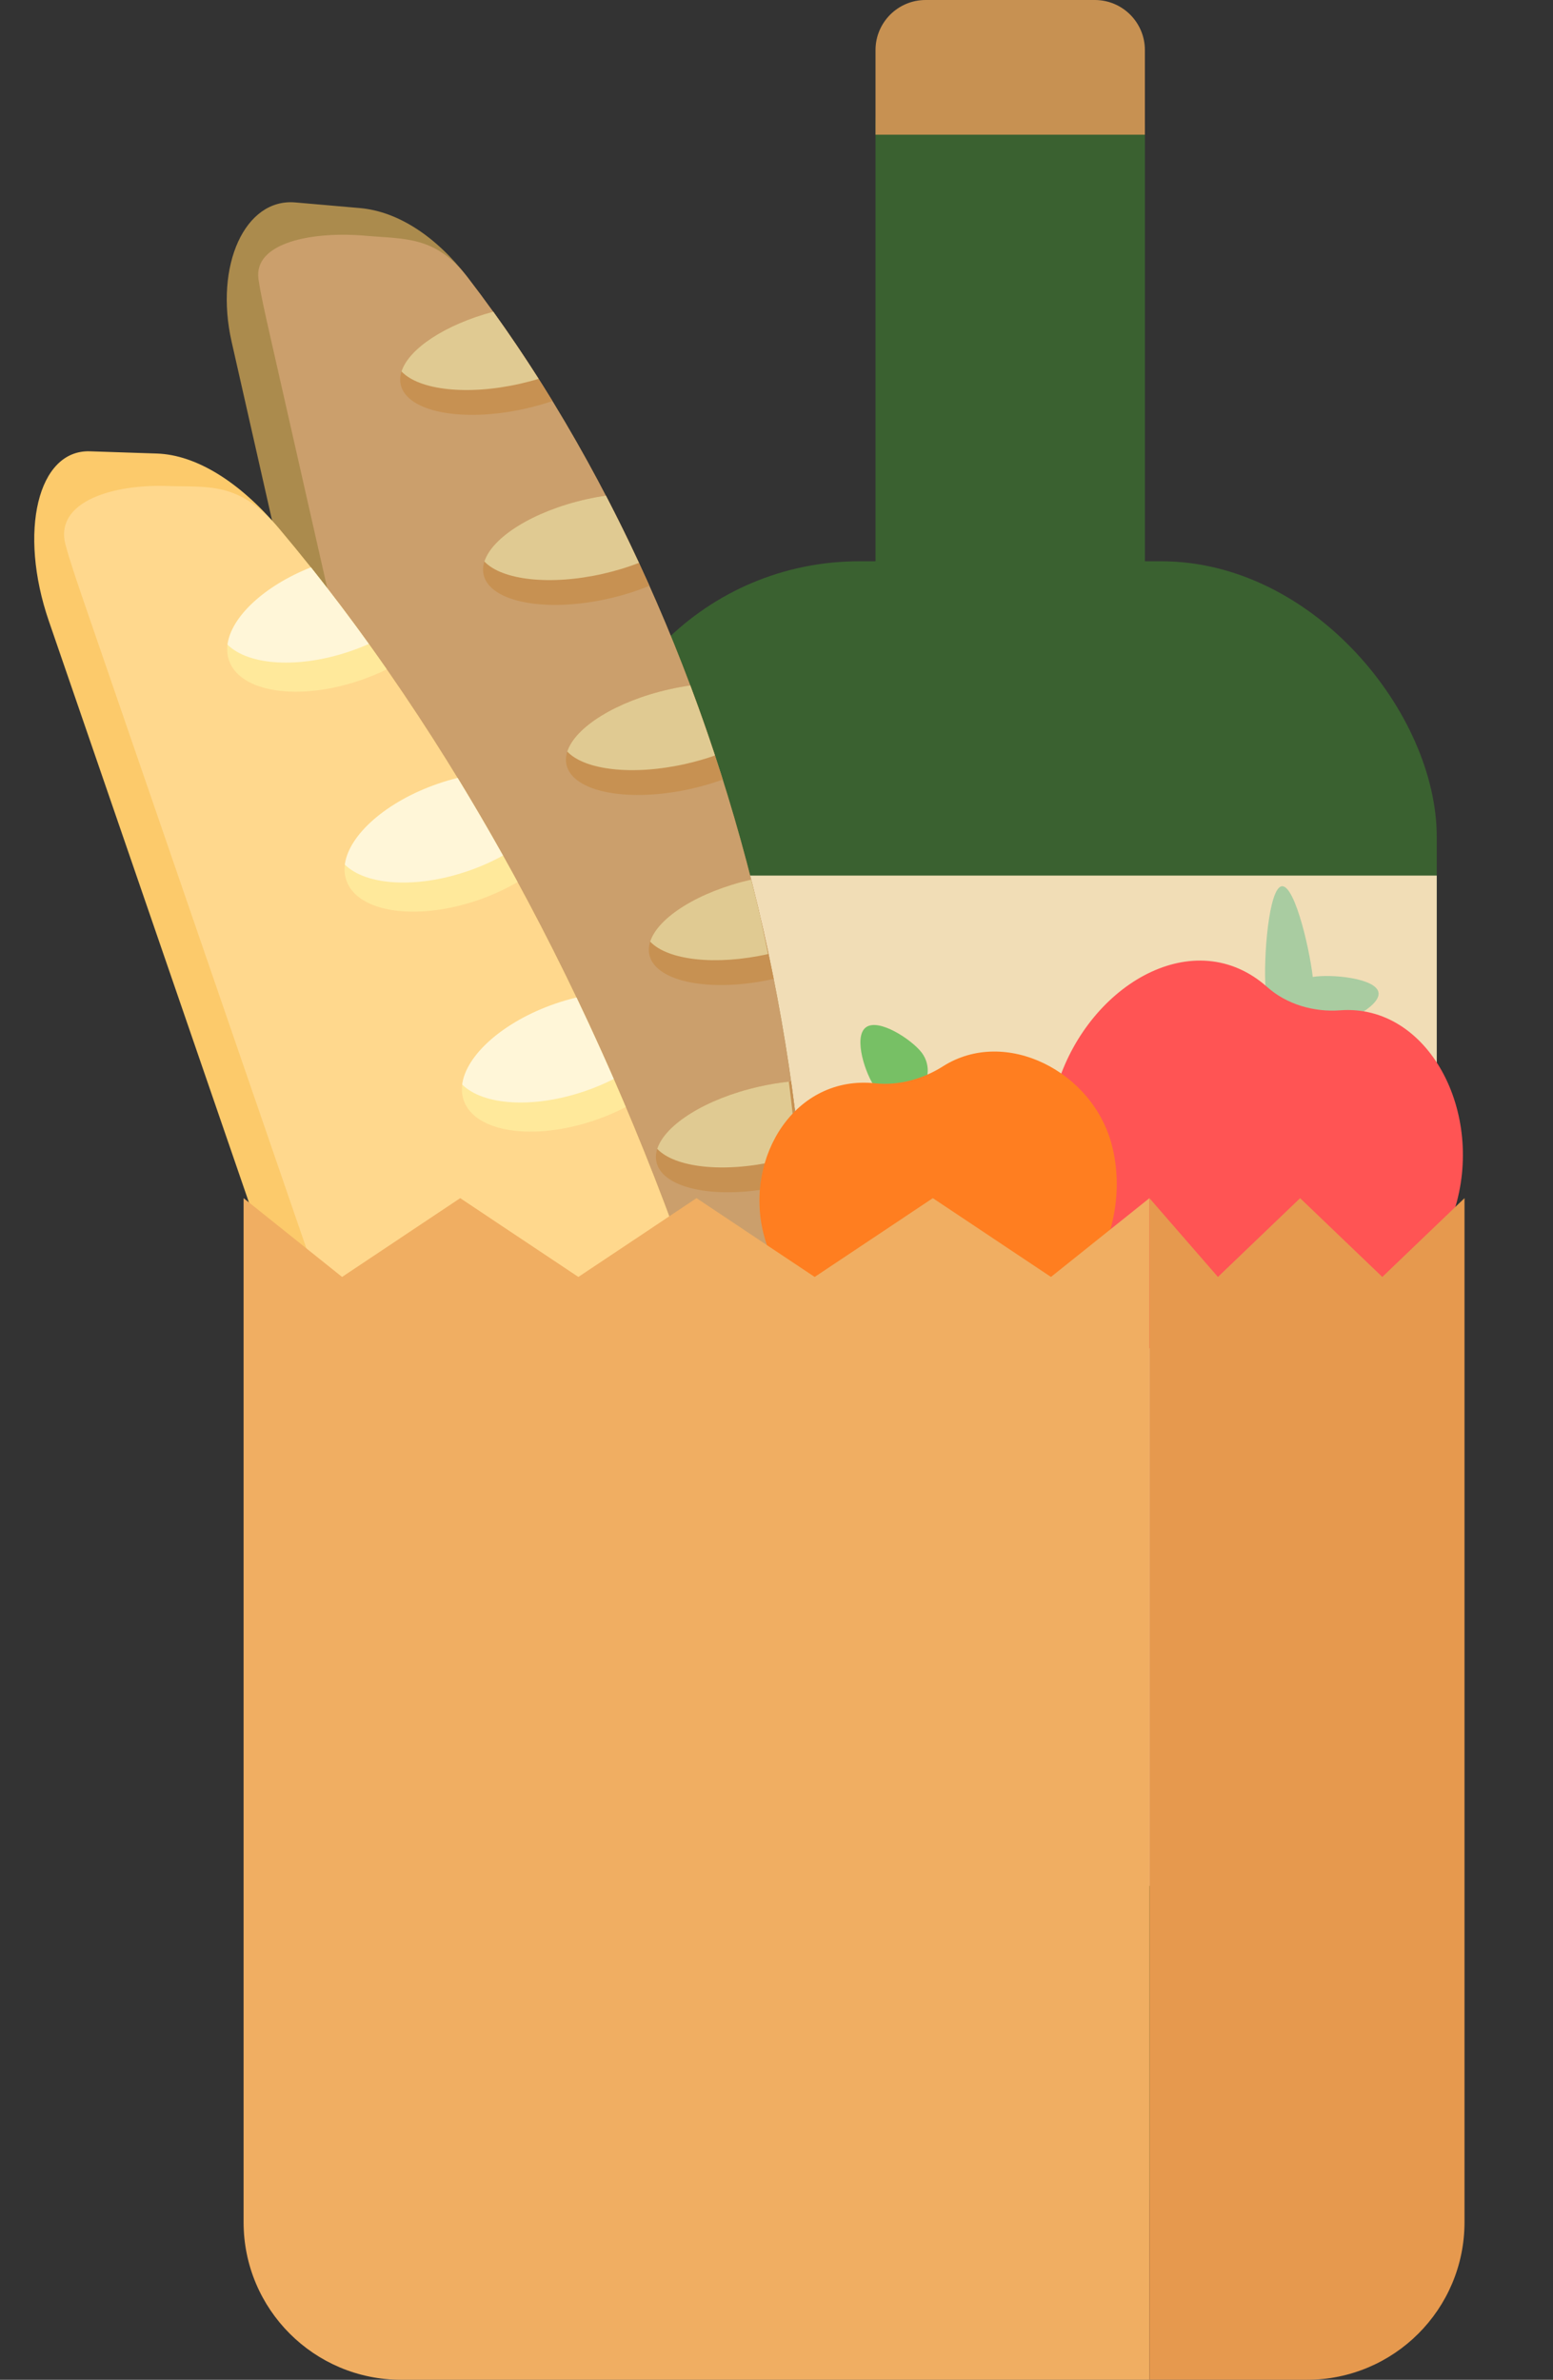 <svg width="62" height="95" viewBox="0 0 62 95" fill="none" xmlns="http://www.w3.org/2000/svg">
<rect x="0" y="0" width="62" height="95" fill="#333333" stroke="none"/>
<rect x="23.302" y="22.406" width="34.057" height="65.424" rx="11" fill="#3A6130"/>
<rect x="34.953" width="10.755" height="28.679" rx="5" fill="#3A6130"/>
<path d="M34.953 2C34.953 0.895 35.848 0 36.953 0H43.707C44.812 0 45.707 0.895 45.707 2V5.377H34.953V2Z" fill="#C79152"/>
<rect x="23.302" y="34.953" width="34.057" height="40.33" fill="#F1DDB6"/>
<path d="M51.181 35.378C51.71 35.338 52.35 38.104 52.441 39.31C52.533 40.516 52.178 41.527 51.649 41.567C51.12 41.607 50.617 40.661 50.526 39.455C50.434 38.249 50.652 35.418 51.181 35.378Z" fill="#A9CCA1"/>
<path d="M55.033 39.62C55.132 40.195 53.497 40.957 52.757 41.084C52.017 41.212 51.337 40.849 51.238 40.274C51.139 39.698 51.658 39.129 52.398 39.001C53.138 38.874 54.934 39.044 55.033 39.62Z" fill="#A9CCA1"/>
<path d="M58.053 48.341C56.589 52.88 51.712 55.885 47.343 54.476C42.975 53.068 40.77 47.781 42.233 43.242C43.513 39.27 47.707 36.832 50.596 39.407C51.37 40.097 52.464 40.411 53.498 40.332C57.02 40.062 59.316 44.422 58.053 48.341Z" fill="#FF5454"/>
<path d="M14.367 8.306C15.868 8.437 17.399 9.42 18.662 11.064C29.833 25.595 34.85 47.75 31.029 65.676C30.596 67.704 29.638 69.25 28.341 70.015L26.11 71.329C24.375 72.351 22.111 70.456 21.42 67.404L9.247 13.644C8.555 10.591 9.782 7.906 11.789 8.081L14.367 8.306Z" fill="#AB8B4D"/>
<path d="M14.653 9.416C16.154 9.547 17.399 9.42 18.662 11.064C29.833 25.595 34.85 47.75 31.029 65.676C30.596 67.704 29.638 69.25 28.341 70.015L26.11 71.329C24.375 72.351 23.628 70.128 22.937 67.075L10.786 13.417C10.572 12.471 10.405 11.731 10.32 11.149C10.105 9.668 12.515 9.215 14.653 9.416Z" fill="#CB9F6C"/>
<path d="M30.888 39.078C28.391 39.636 26.172 39.208 25.925 38.117C25.678 37.026 27.496 35.684 29.99 35.113C30.325 36.426 30.624 37.749 30.888 39.078Z" fill="#C79152"/>
<path d="M31.582 43.171C31.169 43.211 30.738 43.28 30.299 43.379C27.791 43.947 25.96 45.295 26.208 46.39C26.456 47.485 28.689 47.912 31.197 47.344C31.485 47.279 31.764 47.203 32.032 47.119C31.919 45.803 31.768 44.486 31.582 43.171Z" fill="#C79152"/>
<path d="M32.273 51.413C31.738 51.441 31.167 51.519 30.581 51.652C28.074 52.22 26.242 53.567 26.49 54.662C26.738 55.757 28.971 56.184 31.479 55.617C31.746 55.556 32.005 55.487 32.255 55.41C32.301 54.086 32.306 52.752 32.273 51.413Z" fill="#C79152"/>
<path d="M31.958 59.736C31.603 59.778 31.236 59.84 30.863 59.924C28.356 60.492 26.524 61.84 26.772 62.935C27.007 63.971 29.02 64.409 31.36 63.972C31.61 62.581 31.809 61.167 31.958 59.736Z" fill="#C79152"/>
<path d="M24.188 19.785C23.93 19.823 23.666 19.872 23.398 19.932C20.891 20.5 19.059 21.848 19.307 22.943C19.555 24.038 21.789 24.465 24.296 23.897C24.882 23.765 25.432 23.589 25.926 23.384C25.379 22.161 24.8 20.96 24.188 19.785Z" fill="#C79152"/>
<path d="M27.558 27.363C27.28 27.402 26.996 27.454 26.707 27.52C24.2 28.087 22.368 29.435 22.616 30.53C22.864 31.625 25.098 32.052 27.605 31.485C28.045 31.385 28.463 31.262 28.854 31.12C28.455 29.853 28.023 28.599 27.558 27.363Z" fill="#C79152"/>
<path d="M22.056 16.009C21.305 14.781 20.517 13.591 19.692 12.443C17.391 13.057 15.764 14.32 15.998 15.356C16.246 16.451 18.48 16.878 20.987 16.31C21.36 16.226 21.718 16.124 22.056 16.009Z" fill="#C79152"/>
<path d="M25.956 37.589C26.651 38.327 28.558 38.557 30.663 38.086C30.564 37.588 30.46 37.09 30.352 36.594C30.236 36.099 30.115 35.605 29.99 35.113C27.887 35.594 26.265 36.624 25.956 37.589Z" fill="#E0CA92"/>
<path d="M31.492 43.18C31.107 43.221 30.706 43.287 30.299 43.379C28.183 43.858 26.549 44.893 26.238 45.862C26.936 46.603 28.857 46.832 30.972 46.353C31.26 46.288 31.54 46.212 31.808 46.128C31.723 45.146 31.618 44.162 31.492 43.18Z" fill="#E0CA92"/>
<path d="M32.066 51.426C31.592 51.462 31.092 51.536 30.581 51.652C28.465 52.131 26.831 53.165 26.521 54.134C27.218 54.875 29.139 55.105 31.254 54.626C31.521 54.565 31.781 54.496 32.031 54.419C32.065 53.426 32.077 52.428 32.066 51.426Z" fill="#E0CA92"/>
<path d="M31.616 59.782C31.369 59.819 31.118 59.867 30.863 59.924C28.748 60.403 27.113 61.438 26.803 62.407C27.456 63.101 29.182 63.346 31.135 62.981C31.325 61.927 31.485 60.86 31.616 59.782Z" fill="#E0CA92"/>
<path d="M25.509 22.47C25.087 21.561 24.647 20.666 24.188 19.785C23.93 19.823 23.666 19.872 23.398 19.932C21.283 20.411 19.648 21.446 19.338 22.415C20.036 23.156 21.956 23.385 24.072 22.906C24.583 22.79 25.066 22.642 25.509 22.47Z" fill="#E0CA92"/>
<path d="M28.544 30.159C28.234 29.218 27.905 28.286 27.558 27.363C27.28 27.402 26.996 27.454 26.707 27.52C24.592 27.999 22.957 29.033 22.647 30.002C23.345 30.743 25.265 30.972 27.381 30.493C27.788 30.401 28.178 30.288 28.544 30.159Z" fill="#E0CA92"/>
<path d="M21.504 15.123C20.921 14.207 20.317 13.313 19.692 12.443C17.771 12.956 16.32 13.92 16.029 14.828C16.727 15.569 18.647 15.798 20.763 15.319C21.017 15.261 21.265 15.196 21.504 15.123Z" fill="#E0CA92"/>
<path d="M6.264 18.105C7.818 18.157 9.551 19.218 11.124 21.082C25.033 37.564 33.968 63.526 33.149 85.076C33.056 87.514 32.344 89.417 31.15 90.414L29.098 92.129C27.502 93.463 24.864 91.37 23.633 87.793L1.952 24.798C0.721 21.221 1.512 17.947 3.591 18.016L6.264 18.105Z" fill="#FCCA6B"/>
<path d="M6.746 19.403C8.301 19.455 9.551 19.218 11.124 21.082C25.033 37.564 33.968 63.526 33.149 85.076C33.056 87.514 32.344 89.417 31.15 90.414L29.098 92.129C27.502 93.463 26.356 90.875 25.125 87.298L3.485 24.422C3.104 23.314 2.805 22.446 2.619 21.761C2.145 20.017 4.528 19.312 6.746 19.403Z" fill="#FFD88D"/>
<path d="M28.43 53.502C25.976 54.338 23.636 53.983 23.196 52.705C22.756 51.426 24.382 49.706 26.831 48.855C27.398 50.391 27.932 51.941 28.43 53.502Z" fill="#FFE99B"/>
<path d="M29.843 58.314C29.428 58.39 29 58.502 28.568 58.65C26.105 59.498 24.466 61.225 24.908 62.508C25.349 63.791 27.704 64.144 30.167 63.296C30.45 63.199 30.723 63.09 30.982 62.971C30.64 61.417 30.259 59.863 29.843 58.314Z" fill="#FFE99B"/>
<path d="M31.966 68.053C31.425 68.123 30.855 68.256 30.28 68.454C27.816 69.302 26.177 71.029 26.619 72.312C27.06 73.595 29.415 73.948 31.879 73.1C32.141 73.01 32.394 72.909 32.636 72.801C32.455 71.225 32.231 69.641 31.966 68.053Z" fill="#FFE99B"/>
<path d="M33.077 77.958C32.721 78.032 32.357 78.132 31.991 78.258C29.528 79.106 27.889 80.833 28.33 82.116C28.748 83.33 30.879 83.711 33.194 83.03C33.211 81.361 33.171 79.668 33.077 77.958Z" fill="#FFE99B"/>
<path d="M18.269 31.055C18.011 31.119 17.75 31.195 17.488 31.286C15.024 32.133 13.385 33.861 13.827 35.144C14.268 36.427 16.623 36.779 19.087 35.932C19.662 35.734 20.193 35.487 20.663 35.21C19.894 33.795 19.095 32.408 18.269 31.055Z" fill="#FFE99B"/>
<path d="M23.014 39.821C22.737 39.887 22.455 39.969 22.172 40.066C19.709 40.914 18.07 42.641 18.512 43.924C18.953 45.207 21.308 45.56 23.771 44.712C24.203 44.564 24.609 44.388 24.983 44.193C24.358 42.716 23.701 41.257 23.014 39.821Z" fill="#FFE99B"/>
<path d="M15.442 26.719C14.464 25.314 13.453 23.955 12.413 22.649C10.169 23.537 8.724 25.149 9.142 26.363C9.584 27.646 11.938 27.999 14.402 27.151C14.768 27.025 15.116 26.88 15.442 26.719Z" fill="#FFE99B"/>
<path d="M23.137 52.075C23.973 52.903 25.961 53.045 28.03 52.34C27.843 51.755 27.652 51.171 27.455 50.589C27.252 50.01 27.044 49.431 26.831 48.855C24.766 49.573 23.287 50.908 23.137 52.075Z" fill="#FFF6D8"/>
<path d="M29.753 58.331C29.366 58.406 28.969 58.512 28.568 58.65C26.49 59.365 24.998 60.707 24.848 61.879C25.688 62.711 27.689 62.85 29.767 62.135C30.051 62.037 30.323 61.928 30.582 61.81C30.327 60.649 30.05 59.489 29.753 58.331Z" fill="#FFF6D8"/>
<path d="M31.758 68.083C31.279 68.158 30.782 68.281 30.28 68.454C28.201 69.169 26.71 70.51 26.559 71.683C27.399 72.514 29.401 72.654 31.479 71.938C31.741 71.848 31.994 71.748 32.236 71.639C32.1 70.458 31.941 69.272 31.758 68.083Z" fill="#FFF6D8"/>
<path d="M32.736 78.036C32.49 78.098 32.241 78.172 31.991 78.258C29.913 78.973 28.421 80.314 28.271 81.487C29.057 82.265 30.862 82.437 32.794 81.868C32.807 80.603 32.787 79.325 32.736 78.036Z" fill="#FFF6D8"/>
<path d="M20.08 34.153C19.492 33.103 18.889 32.07 18.269 31.055C18.011 31.119 17.75 31.195 17.488 31.286C15.409 32.001 13.918 33.342 13.767 34.515C14.607 35.346 16.608 35.486 18.687 34.77C19.189 34.597 19.657 34.388 20.08 34.153Z" fill="#FFF6D8"/>
<path d="M24.502 43.073C24.023 41.978 23.527 40.893 23.014 39.821C22.737 39.887 22.455 39.969 22.172 40.066C20.094 40.781 18.602 42.123 18.452 43.295C19.292 44.127 21.293 44.266 23.372 43.551C23.772 43.413 24.151 43.252 24.502 43.073Z" fill="#FFF6D8"/>
<path d="M14.725 25.706C13.972 24.659 13.201 23.639 12.413 22.649C10.54 23.391 9.223 24.637 9.083 25.734C9.923 26.566 11.924 26.705 14.002 25.99C14.252 25.904 14.493 25.809 14.725 25.706Z" fill="#FFF6D8"/>
<path d="M34.565 41.015C34.056 41.405 34.558 42.914 34.952 43.428C35.346 43.942 36.078 44.044 36.587 43.654C37.095 43.264 37.188 42.531 36.794 42.017C36.4 41.502 35.074 40.625 34.565 41.015Z" fill="#77C065"/>
<path d="M44.401 45.761C45.272 49.259 42.95 53.229 39.105 54.186C35.26 55.143 31.348 52.725 30.477 49.227C29.722 46.192 31.74 42.901 34.945 43.246C35.877 43.346 36.852 43.072 37.643 42.569C40.134 40.983 43.656 42.769 44.401 45.761Z" fill="#FF7E20"/>
<path d="M9.725 47.83L13.656 50.975L18.373 47.83L23.09 50.975L27.807 47.83L32.524 50.975L37.241 47.83L41.958 50.975L45.889 47.83V95H16.014C12.541 95 9.725 92.184 9.725 88.711V47.83Z" fill="#F0AE62"/>
<path d="M58.467 47.83L55.186 50.975L51.904 47.83L48.623 50.975L45.889 47.83V95H52.178C55.651 95 58.467 92.184 58.467 88.711V47.83Z" fill="#E6994E"/>
</svg>
